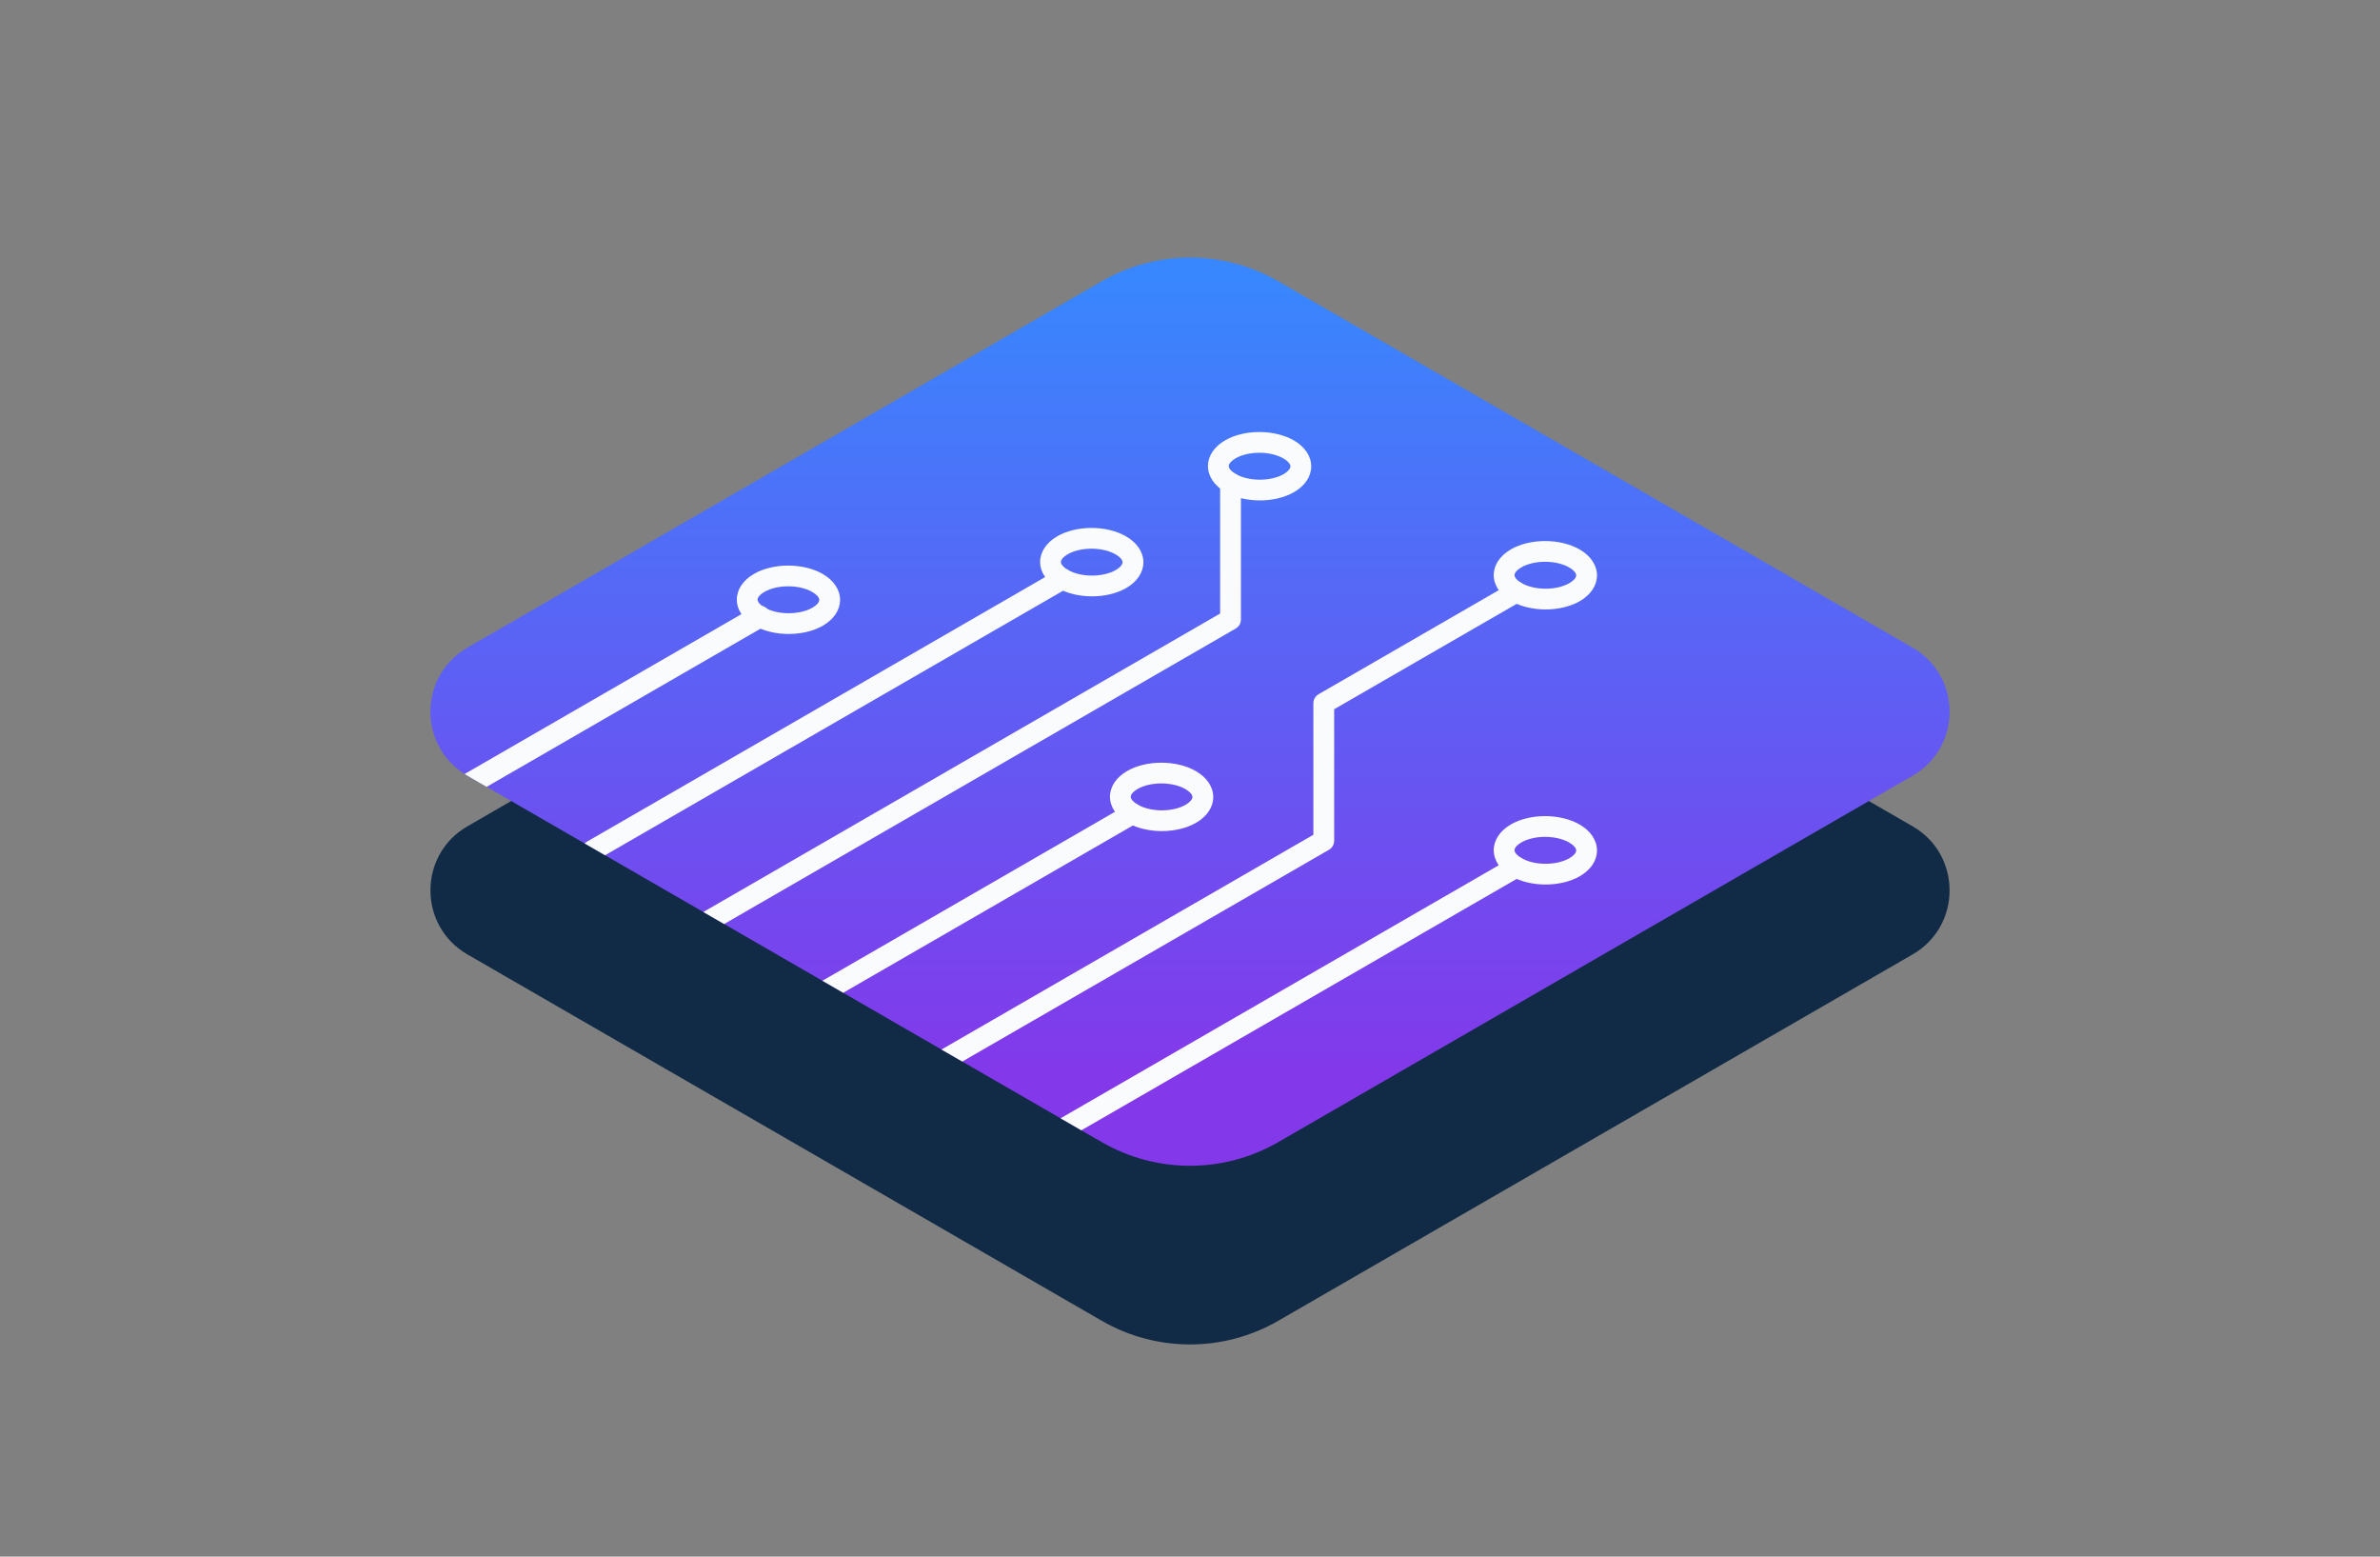 <svg xmlns="http://www.w3.org/2000/svg"
     xmlns:xlink="http://www.w3.org/1999/xlink"
     version="1.1" x="0px" y="0px"
     viewBox="120 100 260 170"
     style="enable-background:new 120 150 260 100;"
     xml:space="preserve">
<rect x="120" y="100" width="260" height="170" fill="#808080" stroke="none"/>
<g id="OBJECTS">
		<g>
			<path style="fill:#112B46;"
                  d="M171.063,204.233l69.302,40.012c5.963,3.443,13.31,3.443,19.273,0l69.302-40.012     c5.386-3.11,5.386-10.883,0-13.993l-69.302-40.012c-5.963-3.443-13.31-3.443-19.273,0l-69.302,40.012     C165.677,193.35,165.677,201.124,171.063,204.233z"/>
            <linearGradient id="SVGID_1_" gradientUnits="userSpaceOnUse" x1="250.001" y1="130.403" x2="250.001"
                            y2="217.517">
				<stop offset="0" style="stop-color:#3887FE"/>
                <stop offset="1" style="stop-color:#8338EA"/>
			</linearGradient>
            <path style="fill:url(#SVGID_1_);"
                  d="M171.063,184.721l69.302,40.011c5.963,3.443,13.31,3.443,19.273,0l69.302-40.011     c5.386-3.11,5.386-10.883,0-13.993l-69.302-40.012c-5.963-3.443-13.31-3.443-19.273,0l-69.302,40.012     C165.677,173.838,165.677,181.612,171.063,184.721z"/>
            <g>
				<defs>
					<path id="SVGID_00000009558171752271166790000011182781824845861545_"
                          d="M171.063,184.721l69.302,40.011       c5.963,3.443,13.31,3.443,19.273,0l69.302-40.011c5.386-3.11,5.386-10.883,0-13.993l-69.302-40.012       c-5.963-3.443-13.31-3.443-19.273,0l-69.302,40.012C165.677,173.838,165.677,181.612,171.063,184.721z"/>
				</defs>
                <clipPath id="SVGID_00000169559121366452335240000004188476744384242054_">
					<use xlink:href="#SVGID_00000009558171752271166790000011182781824845861545_"
                         style="overflow:visible;"/>
				</clipPath>
                <g style="clip-path:url(#SVGID_00000169559121366452335240000004188476744384242054_);">
					<g>
						<g>
							<path style="fill:#F9FBFC;"
                                  d="M170.943,187.027c-0.418,0-0.823-0.217-1.048-0.604c-0.333-0.578-0.136-1.317,0.442-1.651         l32.014-18.483c0.578-0.332,1.316-0.136,1.651,0.442c0.333,0.578,0.136,1.317-0.442,1.651l-32.014,18.483         C171.356,186.975,171.148,187.027,170.943,187.027z"/>
						</g>
                        <g>
							<path style="fill:#F9FBFC;"
                                  d="M184.676,194.046c-0.393,0-0.774-0.203-0.984-0.567c-0.314-0.544-0.128-1.238,0.415-1.552         l51.417-29.686c0.545-0.315,1.238-0.128,1.552,0.415c0.314,0.544,0.128,1.238-0.415,1.552l-51.417,29.686         C185.063,193.997,184.868,194.046,184.676,194.046z"/>
						</g>
                        <g>
							<path style="fill:#F9FBFC;"
                                  d="M233.691,225.829c-0.393,0-0.774-0.203-0.984-0.567c-0.314-0.544-0.128-1.238,0.415-1.552         l51.954-29.996c0.545-0.315,1.238-0.129,1.552,0.415c0.315,0.544,0.128,1.238-0.415,1.552l-51.954,29.996         C234.079,225.78,233.884,225.829,233.691,225.829z"/>
						</g>
                        <g>
							<path style="fill:#F9FBFC;"
                                  d="M220.922,218.181c-0.393,0-0.774-0.203-0.984-0.567c-0.314-0.544-0.128-1.238,0.415-1.552         l43.125-24.898v-14.364c0-0.406,0.216-0.781,0.567-0.983l21.031-12.143c0.545-0.315,1.238-0.128,1.552,0.415         c0.315,0.544,0.128,1.238-0.415,1.552l-20.464,11.815v14.364c0,0.406-0.216,0.781-0.567,0.983l-43.692,25.226         C221.31,218.132,221.114,218.181,220.922,218.181z"/>
						</g>
                        <g>
							<path style="fill:#F9FBFC;"
                                  d="M195.142,203.024c-0.393,0-0.774-0.203-0.984-0.567c-0.314-0.544-0.128-1.238,0.415-1.552         l58.719-33.902V152.75c0-0.627,0.509-1.136,1.136-1.136c0.627,0,1.136,0.509,1.136,1.136v14.909         c0,0.406-0.216,0.781-0.567,0.983l-59.286,34.23C195.529,202.976,195.334,203.024,195.142,203.024z"/>
						</g>
                        <g>
							<path style="fill:#F9FBFC;"
                                  d="M207.65,210.822c-0.393,0-0.774-0.203-0.984-0.567c-0.314-0.544-0.128-1.238,0.415-1.552         l36.071-20.825c0.546-0.316,1.238-0.128,1.552,0.415c0.314,0.544,0.128,1.238-0.415,1.552l-36.071,20.825         C208.038,210.773,207.843,210.822,207.65,210.822z"/>
						</g>
					</g>
                    <g>
						<path style="fill:#F9FBFC;"
                              d="M288.849,196.599c-1.355,0-2.713-0.307-3.772-0.918c-1.205-0.695-1.896-1.729-1.896-2.833        c0-1.099,0.684-2.124,1.877-2.813c2.1-1.214,5.396-1.207,7.508,0.012c1.205,0.695,1.896,1.729,1.896,2.833        c0,1.099-0.684,2.124-1.877,2.813C291.538,196.297,290.194,196.599,288.849,196.599z M288.791,191.394        c-0.949,0-1.896,0.203-2.598,0.608c-0.458,0.265-0.742,0.589-0.742,0.846c0,0.263,0.292,0.595,0.762,0.866        c1.424,0.821,3.823,0.826,5.234,0.012c0.458-0.265,0.742-0.589,0.742-0.846c0-0.263-0.292-0.595-0.762-0.866        C290.712,191.601,289.75,191.394,288.791,191.394z"/>
					</g>
                    <g>
						<path style="fill:#F9FBFC;"
                              d="M246.925,190.763c-1.355,0-2.713-0.307-3.772-0.918c-1.206-0.696-1.897-1.729-1.896-2.834        c0-1.098,0.685-2.123,1.877-2.811c2.099-1.213,5.396-1.206,7.507,0.011c1.206,0.696,1.898,1.729,1.898,2.834        c0,1.099-0.684,2.124-1.877,2.813C249.614,190.461,248.27,190.763,246.925,190.763z M246.867,185.559        c-0.949,0-1.895,0.202-2.598,0.607c-0.458,0.265-0.742,0.588-0.742,0.846c0,0.263,0.292,0.595,0.762,0.866        c1.424,0.821,3.822,0.827,5.234,0.012c0.458-0.265,0.742-0.589,0.742-0.846c0-0.263-0.292-0.595-0.762-0.866        C248.788,185.765,247.826,185.559,246.867,185.559z"/>
					</g>
                    <g>
						<path style="fill:#F9FBFC;"
                              d="M206.159,169.236c-1.355,0-2.713-0.306-3.771-0.918c-1.205-0.695-1.896-1.728-1.896-2.832        c0-1.099,0.684-2.124,1.877-2.813c2.1-1.213,5.396-1.208,7.508,0.011c1.206,0.696,1.897,1.729,1.896,2.834        c0,1.098-0.685,2.123-1.877,2.811C208.849,168.935,207.505,169.236,206.159,169.236z M206.104,164.032        c-0.949,0-1.896,0.202-2.6,0.608c-0.458,0.265-0.742,0.588-0.742,0.846c0,0.263,0.292,0.594,0.762,0.865        c1.422,0.821,3.82,0.826,5.234,0.012c0.458-0.265,0.742-0.588,0.742-0.846c0-0.263-0.292-0.595-0.762-0.866        C208.024,164.238,207.062,164.032,206.104,164.032z"/>
					</g>
                    <g>
						<path style="fill:#F9FBFC;"
                              d="M239.295,165.126c-1.355,0-2.713-0.306-3.771-0.918c-1.205-0.695-1.897-1.727-1.897-2.832        c0-1.099,0.684-2.124,1.877-2.813c2.101-1.214,5.397-1.209,7.508,0.012c1.205,0.695,1.897,1.728,1.897,2.832        c0,1.099-0.684,2.124-1.877,2.813C241.984,164.824,240.641,165.126,239.295,165.126z M239.238,159.922        c-0.949,0-1.896,0.203-2.599,0.608c-0.458,0.265-0.742,0.588-0.742,0.845c0,0.263,0.292,0.595,0.762,0.865        c1.424,0.823,3.821,0.827,5.235,0.013c0.458-0.265,0.742-0.588,0.742-0.845c0-0.263-0.292-0.595-0.762-0.865        C241.159,160.129,240.197,159.922,239.238,159.922z"/>
					</g>
                    <g>
						<path style="fill:#F9FBFC;"
                              d="M288.848,166.558c-1.355,0-2.713-0.306-3.772-0.918c-1.205-0.695-1.896-1.729-1.896-2.833        c0-1.099,0.684-2.124,1.877-2.813l0.001-0.001c2.099-1.211,5.395-1.206,7.507,0.013c1.206,0.696,1.897,1.729,1.896,2.834        c0,1.098-0.685,2.123-1.877,2.812C291.537,166.256,290.193,166.558,288.848,166.558z M286.192,161.962        c-0.457,0.264-0.741,0.588-0.741,0.845c0,0.263,0.292,0.595,0.762,0.866c1.422,0.821,3.821,0.826,5.234,0.012        c0.458-0.265,0.742-0.588,0.742-0.846c0-0.263-0.292-0.595-0.762-0.866C290.005,161.149,287.607,161.145,286.192,161.962        L286.192,161.962z"/>
					</g>
                    <g>
						<path style="fill:#F9FBFC;"
                              d="M257.631,154.651c-1.355,0-2.713-0.306-3.773-0.918c-1.205-0.695-1.896-1.729-1.896-2.833        c0-1.099,0.684-2.124,1.877-2.813l0.001-0.001c2.099-1.212,5.395-1.207,7.507,0.013c1.206,0.696,1.897,1.73,1.896,2.834        c0,1.098-0.685,2.123-1.877,2.812C260.32,154.35,258.977,154.651,257.631,154.651z M254.975,150.056        c-0.457,0.264-0.741,0.588-0.741,0.845c0,0.263,0.292,0.595,0.762,0.866c1.424,0.822,3.82,0.827,5.234,0.012        c0.458-0.265,0.742-0.588,0.742-0.846c0-0.263-0.292-0.595-0.762-0.866C258.787,149.244,256.39,149.238,254.975,150.056        L254.975,150.056z"/>
					</g>
				</g>
			</g>
		</g>
</g>
</svg>